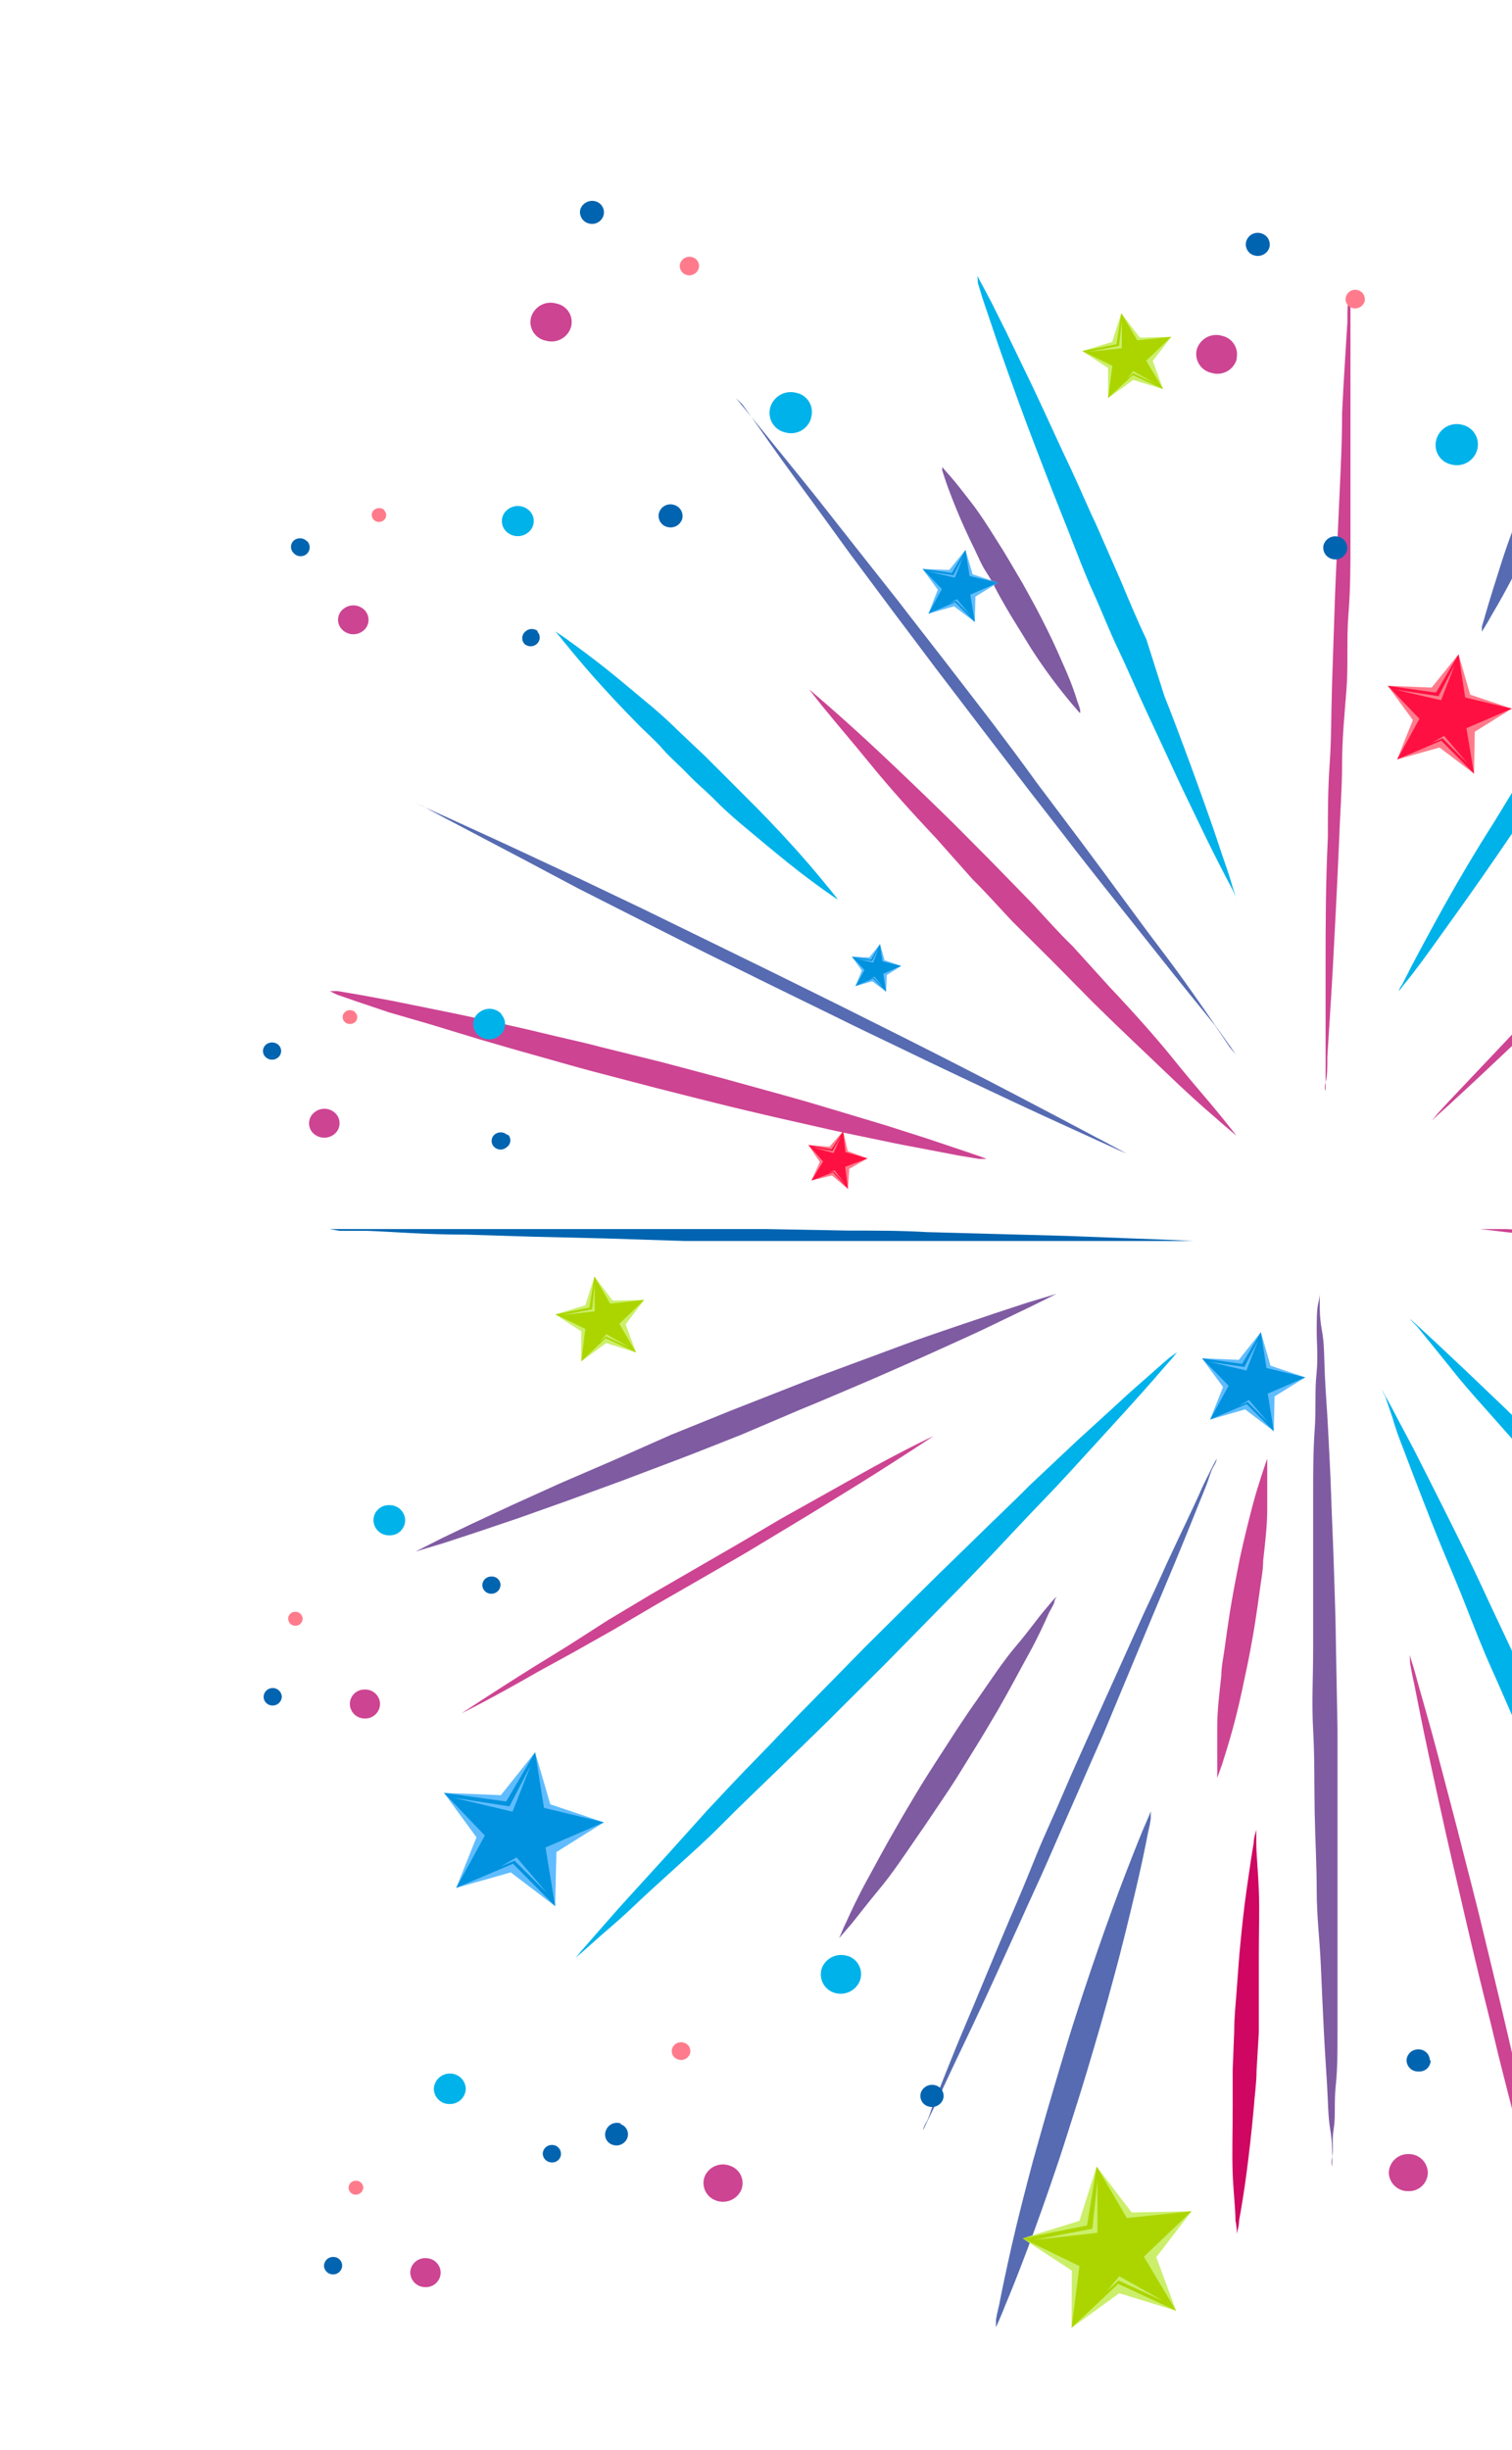 <svg width="184" height="298" viewBox="0 0 184 298" fill="none" xmlns="http://www.w3.org/2000/svg">
<mask id="mask0_398_1109" style="mask-type:luminance" maskUnits="userSpaceOnUse" x="0" y="0" width="319" height="298">
<path d="M319 0H0V298H319V0Z" fill="white"/>
</mask>
<g mask="url(#mask0_398_1109)">
<path d="M118.945 33.555L119.378 34.389C119.656 34.914 120.088 35.687 120.613 36.706L122.435 40.351C123.114 41.742 123.917 43.441 124.72 45.078C125.523 46.715 126.45 48.693 127.376 50.701C128.303 52.709 129.26 54.809 130.248 56.879C131.236 58.949 132.225 61.359 133.336 63.676L136.425 70.719C137.413 73.098 138.401 75.446 139.513 77.794L141.705 84.683C142.601 86.907 143.404 89.07 144.176 91.14C144.948 93.21 145.658 95.156 146.307 96.978C146.955 98.801 147.542 100.439 148.036 101.921C148.53 103.404 148.963 104.702 149.333 105.752C149.704 106.803 149.92 107.668 150.105 108.224L150.383 109.12L150.044 108.316L148.808 105.968C148.314 104.98 147.666 103.744 146.986 102.354C146.307 100.964 145.504 99.265 144.701 97.627C143.898 95.99 142.972 93.982 142.045 91.974C141.119 89.966 140.13 87.865 139.173 85.795C138.216 83.725 137.197 81.316 136.085 78.999C134.973 76.682 134.078 74.334 132.997 71.955C131.916 69.576 131.051 67.228 130.125 64.881C129.198 62.533 128.272 60.247 127.407 57.991C126.542 55.736 125.708 53.605 124.936 51.535C124.164 49.465 123.454 47.519 122.806 45.696C122.157 43.873 121.57 42.236 121.076 40.753C120.582 39.27 120.15 38.004 119.779 36.922C119.409 35.841 119.192 35.007 119.007 34.451L118.945 33.555Z" fill="#00B2EA"/>
<path d="M164.341 34.976C164.341 34.976 164.341 35.347 164.341 36.057V39.147C164.341 41.803 164.341 45.634 164.341 50.237C164.341 52.523 164.341 54.995 164.341 57.621C164.341 60.247 164.341 63.027 164.341 65.9C164.341 68.773 164.341 71.708 164.094 74.736C163.847 77.763 164.094 80.914 163.847 84.004C163.6 87.093 163.322 89.997 163.322 92.993C163.322 95.99 163.075 98.956 162.982 101.829C162.735 107.544 162.457 112.889 162.21 117.461C161.963 122.033 161.685 125.864 161.531 128.551C161.531 129.88 161.531 130.93 161.315 131.641C161.099 132.351 161.315 132.722 161.315 132.722V131.641C161.315 130.93 161.315 129.88 161.315 128.551C161.315 125.895 161.315 122.064 161.315 117.461C161.315 112.858 161.315 107.544 161.593 101.798C161.593 98.956 161.593 95.99 161.809 92.963C162.025 89.935 161.994 86.784 162.087 83.695C162.18 80.605 162.303 77.516 162.396 74.427C162.488 71.337 162.643 68.464 162.766 65.591C162.89 62.718 163.013 59.969 163.137 57.343C163.26 54.717 163.322 52.523 163.322 50.237C163.538 45.665 163.816 41.834 163.971 39.147C163.971 37.818 163.971 36.799 164.187 36.057C164.403 35.316 164.341 34.976 164.341 34.976Z" fill="#CD4492"/>
<path d="M202.17 25.214C202.17 25.214 202.17 25.43 202.17 25.832C202.17 26.233 201.892 26.82 201.675 27.531C201.243 29.014 200.595 31.114 199.761 33.709C198.927 36.304 197.877 39.085 196.673 42.143C196.086 43.657 195.468 45.233 194.82 46.839C194.171 48.446 193.492 49.928 192.812 51.658C192.133 53.388 191.423 54.748 190.712 56.447C190.002 58.146 189.323 59.536 188.612 61.05C187.223 64.139 185.864 66.765 184.659 69.113C183.455 71.461 182.374 73.407 181.571 74.736C181.201 75.415 180.892 75.94 180.676 76.28L180.336 76.836C180.336 76.836 180.336 76.62 180.336 76.218L180.83 74.519C181.262 73.036 181.911 70.936 182.745 68.341C183.579 65.746 184.629 62.965 185.833 59.907C186.42 58.393 187.037 56.818 187.686 55.211C188.334 53.605 189.014 52.122 189.693 50.392C190.373 48.662 191.083 47.303 191.793 45.603C192.503 43.904 193.183 42.514 193.893 41C195.283 37.911 196.642 35.285 197.877 32.937C199.112 30.589 200.131 28.674 200.965 27.315C201.336 26.635 201.675 26.11 201.861 25.77L202.17 25.214Z" fill="#566BB1"/>
<path d="M210.57 57.312L210.2 58.084L209.119 60.185C208.162 62.008 206.772 64.572 205.073 67.661C203.375 70.75 201.275 74.272 198.897 78.01C197.785 79.895 196.581 81.841 195.376 83.787C194.172 85.734 192.906 87.742 191.64 89.719C190.373 91.696 189.138 93.673 187.841 95.588C186.544 97.504 185.34 99.419 184.104 101.242C181.634 104.887 179.287 108.255 177.218 111.128C175.149 114.001 173.512 116.349 172.246 117.986C171.628 118.82 171.103 119.438 170.763 119.87L170.238 120.55C170.238 120.55 170.238 120.272 170.609 119.809L171.69 117.677C172.647 115.854 174.037 113.259 175.735 110.201C177.434 107.142 179.534 103.59 181.912 99.852L185.432 94.075C186.637 92.097 187.903 90.12 189.169 88.143C190.435 86.166 191.701 84.189 192.968 82.273C194.234 80.358 195.5 78.443 196.735 76.62C199.206 72.975 201.553 69.607 203.591 66.734C205.629 63.861 207.451 61.513 208.687 59.876C209.304 59.042 209.829 58.424 210.169 57.991L210.57 57.312Z" fill="#00B2EA"/>
<path d="M235.431 75.601L234.752 76.311L232.899 78.319C231.293 80.018 229.008 82.49 226.198 85.394L221.658 90.059L216.593 95.341C214.802 97.102 212.98 98.987 211.096 100.871L205.414 106.463L199.67 112.116C197.817 113.97 195.933 115.793 194.111 117.553C190.498 121.075 187.07 124.319 184.136 127.099C181.202 129.88 178.763 132.166 177.002 133.772C176.138 134.606 175.427 135.193 174.964 135.626L174.254 136.306L174.902 135.502C175.335 135.039 175.952 134.328 176.755 133.494L183.457 126.42C186.267 123.33 189.633 120.241 193.092 116.534L198.558 111.004L204.24 105.32L209.985 99.697C211.868 97.813 213.752 96.021 215.543 94.26L220.793 89.163L225.549 84.652C228.452 81.872 230.953 79.586 232.683 77.979L234.69 76.126L235.431 75.601Z" fill="#CD4492"/>
<path d="M179.039 149.497H180.182H183.27L194.758 150.115L202.386 150.578L210.94 151.134L220.205 151.783L229.47 152.493L238.734 153.266C241.822 153.482 244.911 153.76 247.999 154.007L264.15 155.521L275.546 156.695L278.634 157.066H279.746H278.603H275.515L264.027 156.448L247.844 155.428L238.58 154.78L229.315 154.069L219.896 153.297L210.786 152.524L202.262 151.752L194.635 151.041L183.239 149.868L180.151 149.497H179.039Z" fill="#CD4492"/>
<path d="M171.566 160.402L172.431 161.174L174.84 163.399L178.515 166.859L183.24 171.369C184.938 173.037 186.822 174.86 188.768 176.806C190.713 178.753 192.752 180.761 194.944 182.985C197.137 185.209 199.237 187.31 201.399 189.596L207.976 196.424L214.493 203.344C216.654 205.63 218.723 207.947 220.669 210.14C222.615 212.333 224.591 214.465 226.413 216.504C228.235 218.543 229.964 220.489 231.539 222.281L235.801 227.193C237.067 228.645 238.148 229.973 239.044 231.024L241.113 233.526L241.823 234.391L240.989 233.65L238.581 231.425C237.561 230.468 236.295 229.325 234.906 227.965C233.516 226.606 231.817 225.123 230.181 223.455C228.544 221.787 226.598 219.964 224.653 218.018C222.707 216.072 220.638 214.063 218.476 211.839C216.315 209.615 214.184 207.514 212.022 205.259L205.413 198.401C203.251 196.053 201.059 193.736 198.897 191.45C196.735 189.164 194.697 186.878 192.721 184.684C190.744 182.491 188.768 180.359 186.946 178.32L181.85 172.574C180.244 170.782 178.762 169.114 177.558 167.662L174.469 163.831L172.431 161.329C171.813 160.742 171.566 160.402 171.566 160.402Z" fill="#00B2EA"/>
<path d="M168.109 168.929L168.603 169.825C168.912 170.412 169.406 171.246 169.962 172.358L172.062 176.312L174.687 181.502C175.645 183.387 176.664 185.457 177.775 187.681C178.887 189.905 179.968 192.191 181.08 194.601C182.192 197.011 183.396 199.451 184.539 202.015C185.681 204.579 186.824 207.113 187.997 209.677L191.394 217.431C192.506 219.964 193.525 222.497 194.483 224.938C195.44 227.379 196.49 229.757 197.386 232.012C198.281 234.268 199.146 236.368 199.918 238.191C200.69 240.014 201.369 241.991 201.987 243.597C202.605 245.204 203.099 246.687 203.531 247.799C203.964 248.911 204.241 249.869 204.489 250.487C204.736 251.104 204.797 251.444 204.797 251.444C204.797 251.444 204.643 251.135 204.303 250.579L202.914 248.015L200.844 244.061C200.041 242.516 199.146 240.786 198.219 238.871C197.293 236.955 196.243 234.916 195.131 232.692C194.019 230.468 192.939 228.213 191.827 225.803C190.715 223.393 189.511 220.922 188.368 218.389C187.225 215.855 186.052 213.26 184.909 210.696C183.767 208.132 182.655 205.506 181.512 202.973C180.37 200.44 179.381 197.876 178.424 195.435C177.467 192.994 176.448 190.616 175.521 188.391C174.595 186.167 173.761 184.005 172.989 182.027C172.217 180.05 171.537 178.228 170.92 176.621C170.302 175.015 169.808 173.748 169.499 172.574L168.573 169.856C168.402 169.555 168.248 169.245 168.109 168.929Z" fill="#00B2EA"/>
<path d="M171.566 201.305L171.813 202.17C171.999 202.726 172.246 203.56 172.524 204.641C173.111 206.742 174.006 209.769 174.963 213.415C175.458 215.237 175.952 217.215 176.508 219.284C177.063 221.354 177.619 223.579 178.206 225.865C178.793 228.151 179.41 230.53 179.997 232.908L181.758 240.199C182.344 242.64 182.931 245.08 183.487 247.49C184.043 249.9 184.599 252.278 185.124 254.564C186.174 259.168 187.131 263.431 187.903 267.138C188.675 270.845 189.293 273.904 189.756 276.035C189.972 277.116 190.127 277.981 190.25 278.538C190.374 279.094 190.25 279.433 190.25 279.433L190.003 278.568C190.003 277.981 189.571 277.178 189.293 276.097C188.706 273.996 187.841 270.969 186.853 267.323C185.865 263.678 184.753 259.446 183.61 254.966C183.024 252.68 182.406 250.301 181.85 247.922C181.294 245.544 180.646 243.072 180.059 240.632C179.472 238.191 178.885 235.751 178.33 233.341C177.774 230.931 177.218 228.552 176.693 226.266C176.168 223.98 175.674 221.756 175.21 219.655L173.913 213.693C173.111 210.017 172.524 206.927 172.091 204.796C171.844 203.714 171.69 202.849 171.597 202.293L171.566 201.305Z" fill="#CD4492"/>
<path d="M160.604 157.375C160.604 157.375 160.604 157.776 160.604 158.549C160.604 159.321 160.604 160.464 160.882 161.916C161.16 163.368 161.129 165.005 161.222 167.168C161.314 169.33 161.5 171.462 161.623 173.933C161.747 176.405 161.901 179.124 161.994 181.966C162.086 184.808 162.241 187.835 162.333 190.925C162.426 194.014 162.55 197.103 162.58 200.532L162.766 210.418C162.766 213.755 162.766 217.06 162.766 220.335C162.766 223.61 162.766 226.792 162.766 229.912C162.766 233.032 162.766 236.09 162.766 238.871C162.766 241.651 162.766 244.432 162.766 246.934C162.766 249.436 162.766 251.691 162.55 253.7C162.333 255.708 162.55 257.499 162.303 258.951C162.055 260.403 162.303 261.546 162.117 262.319C161.932 263.091 162.117 263.524 162.117 263.524C162.117 263.524 162.117 263.091 162.117 262.319C162.117 261.546 162.117 260.403 161.87 258.951C161.623 257.499 161.623 255.862 161.5 253.73C161.376 251.599 161.222 249.436 161.098 246.934C160.975 244.432 160.851 241.775 160.728 238.902C160.604 236.029 160.233 233.063 160.233 229.943C160.233 226.823 160.048 223.764 159.986 220.366C159.925 216.968 159.986 213.786 159.801 210.449C159.616 207.113 159.801 203.838 159.801 200.563C159.801 197.289 159.801 194.076 159.801 190.986C159.801 187.897 159.801 184.808 159.801 181.997C159.801 179.185 159.801 176.467 159.986 173.964C160.172 171.462 159.986 169.207 160.203 167.168C160.419 165.129 160.233 163.306 160.233 161.947C160.233 160.588 160.233 159.352 160.419 158.549C160.604 157.745 160.604 157.375 160.604 157.375Z" fill="#7F5BA2"/>
<path d="M154.213 177.424V177.888C154.213 178.166 154.213 178.598 154.213 179.154C154.213 180.236 154.213 181.78 154.213 183.634C154.213 185.487 153.966 187.65 153.719 189.812C153.719 190.986 153.472 192.16 153.317 193.365C153.163 194.57 152.977 195.775 152.792 197.011C152.607 198.246 152.391 199.451 152.174 200.625C151.958 201.799 151.711 203.004 151.464 204.116C151.001 206.402 150.507 208.503 150.013 210.295C149.519 212.086 149.055 213.569 148.716 214.62L148.283 215.824L148.129 216.257C148.129 216.257 148.129 216.103 148.129 215.794C148.129 215.485 148.129 215.083 148.129 214.527C148.129 213.446 148.129 211.901 148.129 210.017C148.129 208.132 148.376 206.031 148.623 203.838C148.623 202.695 148.901 201.521 149.055 200.316C149.21 199.111 149.395 197.906 149.58 196.671C149.766 195.435 149.982 194.23 150.198 193.056C150.414 191.882 150.661 190.677 150.877 189.565C151.372 187.279 151.897 185.178 152.36 183.387C152.823 181.595 153.317 180.112 153.657 179.062L154.058 177.857L154.213 177.424Z" fill="#CD4492"/>
<path d="M152.882 222.559C152.882 222.93 152.882 223.486 152.882 224.166C152.882 225.556 153.098 227.533 153.191 229.881C153.283 232.229 153.191 235.009 153.191 237.975C153.191 239.458 153.191 240.972 153.191 242.516C153.191 244.061 153.191 245.606 153.191 247.212L152.913 251.877C152.913 253.421 152.666 254.966 152.573 256.418C152.295 259.507 151.986 262.102 151.678 264.45C151.369 266.798 151.029 268.775 150.782 270.135C150.782 270.814 150.566 271.34 150.504 271.71V272.266C150.504 272.266 150.504 272.081 150.504 271.71C150.504 271.34 150.504 270.783 150.35 270.104C150.35 268.714 150.103 266.736 150.01 264.389C149.917 262.041 150.01 259.26 150.01 256.295C150.01 254.843 150.01 253.205 150.01 251.753L150.195 247.058C150.195 245.482 150.35 243.968 150.473 242.393C150.597 240.817 150.689 239.303 150.813 237.851C151.091 234.762 151.369 232.167 151.708 229.819C152.048 227.471 152.326 225.494 152.573 224.135C152.573 223.455 152.82 222.93 152.882 222.559Z" fill="#CF0662"/>
<path d="M148.067 177.424C148.067 177.424 148.067 177.764 147.696 178.351C147.325 178.938 147.14 179.865 146.677 180.977C145.75 183.232 144.484 186.476 142.909 190.245L140.315 196.424L137.381 203.467L134.293 210.882C133.181 213.384 132.07 215.948 130.958 218.481C129.846 221.015 128.703 223.579 127.623 226.081C126.542 228.583 125.368 231.024 124.318 233.403C122.156 238.16 120.118 242.671 118.358 246.378C116.598 250.085 115.054 253.298 114.004 255.646L112.768 258.21L112.336 259.106C112.336 259.106 112.336 258.766 112.707 258.179C113.077 257.592 113.262 256.665 113.726 255.553C114.652 253.298 115.887 250.054 117.493 246.285C119.099 242.516 120.952 237.944 122.99 233.156C124.04 230.746 125.059 228.274 126.078 225.741C127.098 223.208 128.302 220.706 129.383 218.141C130.464 215.577 131.637 213.044 132.749 210.542L136.053 203.22L139.142 196.362C140.161 194.199 141.118 192.129 141.983 190.183C143.743 186.383 145.287 183.263 146.306 180.915C146.831 179.803 147.294 178.938 147.572 178.351L148.067 177.424Z" fill="#566BB1"/>
<path d="M140.037 220.335C140.037 220.335 140.037 220.613 140.037 221.076C140.037 221.54 139.852 222.25 139.667 223.115C139.327 224.876 138.802 227.409 138.092 230.375C137.381 233.341 136.548 236.863 135.529 240.57C135.034 242.424 134.509 244.339 133.954 246.254C133.398 248.17 132.811 250.178 132.224 252.124C131.637 254.07 131.02 256.047 130.402 257.963C129.784 259.878 129.198 261.794 128.58 263.585C127.345 267.231 126.14 270.629 125.059 273.502C123.979 276.375 123.021 278.785 122.311 280.453C122.002 281.287 121.693 281.936 121.508 282.399L121.199 283.079V282.337C121.199 281.874 121.415 281.164 121.601 280.299C121.94 278.538 122.465 276.035 123.145 273.039C123.824 270.042 124.72 266.551 125.708 262.844C126.233 260.99 126.758 259.075 127.314 257.16C127.87 255.244 128.457 253.267 129.043 251.29C129.63 249.313 130.217 247.366 130.834 245.451C131.452 243.536 132.07 241.651 132.687 239.829C133.923 236.183 135.127 232.785 136.208 229.912C137.289 227.039 138.246 224.629 138.926 222.961C139.265 222.127 139.574 221.478 139.759 221.015L140.037 220.335Z" fill="#566BB1"/>
<path d="M143.249 164.48L142.508 165.376C141.983 165.932 141.273 166.797 140.346 167.848C139.42 168.898 138.277 170.195 136.949 171.647C135.621 173.099 134.139 174.737 132.471 176.559C130.804 178.382 129.074 180.298 127.129 182.306C125.183 184.314 123.176 186.476 121.107 188.67C119.038 190.863 116.845 193.118 114.621 195.373L107.827 202.293L100.972 209.121C98.686 211.376 96.432 213.539 94.239 215.67C92.047 217.802 89.916 219.81 87.909 221.849C85.901 223.888 83.956 225.587 82.164 227.224C80.373 228.862 78.737 230.314 77.254 231.735C75.772 233.156 74.506 234.237 73.425 235.164L70.954 237.357L70.059 238.129L70.8 237.234L72.962 234.762C73.919 233.681 75.031 232.383 76.359 230.931C77.686 229.479 79.169 227.842 80.837 226.019L86.117 220.15C88.001 218.142 90.008 215.979 92.139 213.817C94.27 211.654 96.401 209.337 98.655 207.082L105.419 200.193L112.305 193.365C114.56 191.11 116.845 188.948 119.007 186.816C121.168 184.684 123.33 182.676 125.338 180.637L131.082 175.231L135.992 170.752C137.443 169.392 138.771 168.249 139.821 167.322C140.871 166.396 141.736 165.623 142.323 165.129L143.249 164.48Z" fill="#00B2EA"/>
<path d="M128.579 157.375L127.714 157.807L125.336 158.981L121.599 160.773C120.148 161.484 118.511 162.256 116.72 163.059C114.929 163.862 113.014 164.758 110.945 165.654C108.876 166.55 106.714 167.539 104.429 168.496C102.143 169.454 99.827 170.473 97.449 171.431L90.192 174.52C87.752 175.478 85.313 176.467 82.873 177.393L75.77 180.081L69.1 182.522L63.108 184.653L57.982 186.383L54.029 187.681L51.466 188.453L50.57 188.731L51.404 188.299L53.782 187.094L57.519 185.302L62.367 183.047L68.173 180.421L74.689 177.61L81.669 174.52L88.926 171.586L96.245 168.713C98.623 167.755 101.032 166.89 103.348 166.025C105.664 165.16 107.888 164.357 110.018 163.553C112.149 162.75 114.157 162.101 116.01 161.453L121.136 159.723L125.089 158.425L127.652 157.653L128.579 157.375Z" fill="#7F5BA2"/>
<path d="M56.16 208.41C56.16 208.41 59.619 206.093 64.9 202.788L69.162 200.162L73.979 197.072L79.136 193.983L84.479 190.894L89.822 187.804L95.072 184.715L104.336 179.525C109.802 176.436 113.601 174.675 113.601 174.675C113.601 174.675 110.142 176.992 104.861 180.297C102.236 181.935 99.117 183.85 95.782 185.858L90.656 188.947L85.313 192.037L79.939 195.126L74.689 198.215L69.81 200.965L65.363 203.405C59.897 206.557 56.16 208.41 56.16 208.41Z" fill="#CD4492"/>
<path d="M40.133 149.497H41.337H44.703C47.606 149.497 51.775 149.497 56.747 149.497H73.763H83.368H93.281L103.194 149.682C106.468 149.682 109.679 149.682 112.798 149.868L129.814 150.331L141.858 150.794L145.256 150.949H141.889H129.845C124.842 150.949 119.037 150.949 112.798 150.949C109.71 150.949 106.468 150.949 103.194 150.949H93.281H83.368L73.763 150.64L64.777 150.424L56.747 150.176C51.775 150.176 47.483 149.806 44.703 149.713H41.337L40.133 149.497Z" fill="#0064B0"/>
<path d="M40.133 120.55H41.059L43.653 120.983L47.668 121.724L52.856 122.774C54.74 123.145 56.809 123.578 59.033 124.072C61.256 124.566 63.48 125.03 65.858 125.617C68.236 126.203 70.644 126.698 73.084 127.347L80.558 129.2L88 131.177L95.165 133.154C97.512 133.803 99.735 134.452 101.866 135.101L107.826 136.892L112.86 138.499L116.72 139.796L119.191 140.631L120.087 140.97H119.16L116.566 140.538L112.551 139.766C111.007 139.488 109.247 139.148 107.363 138.746C105.479 138.344 103.41 137.943 101.187 137.449L94.362 135.904C92.015 135.348 89.575 134.792 87.135 134.174C84.696 133.556 82.163 132.938 79.662 132.289L72.219 130.343C69.749 129.694 67.371 128.984 65.024 128.335C62.677 127.686 60.484 127.038 58.353 126.42L52.362 124.597L47.359 123.145L43.499 121.848L40.998 120.983L40.133 120.55Z" fill="#CD4492"/>
<path d="M50.57 97.689L51.528 98.122L54.338 99.388C56.747 100.5 60.206 102.045 64.282 103.961L70.891 107.05L78.272 110.572L86.116 114.402L94.207 118.357L102.267 122.342L110.049 126.234C115.083 128.768 119.777 131.177 123.792 133.278C127.806 135.379 131.142 137.14 133.458 138.375C134.631 138.962 135.527 139.488 136.145 139.797L137.102 140.322L136.114 139.889L133.334 138.623C130.926 137.51 127.467 135.966 123.39 134.05C119.314 132.135 114.496 129.88 109.401 127.408C106.838 126.173 104.213 124.937 101.557 123.609L93.466 119.654L85.405 115.669L77.623 111.746L70.366 108.069L63.85 104.609L54.214 99.543L51.497 98.091L50.57 97.689Z" fill="#566BB1"/>
<path d="M67.586 76.805L68.049 77.114C68.327 77.3 68.76 77.578 69.284 77.979C70.365 78.752 71.879 79.864 73.639 81.254C75.399 82.644 77.376 84.343 79.506 86.104C80.556 87 81.606 87.958 82.595 88.946L85.868 92.036L88.956 95.125L92.045 98.214C93.99 100.192 95.75 102.076 97.233 103.744C98.715 105.412 99.889 106.834 100.692 107.822C101.124 108.316 101.402 108.718 101.649 108.996L101.958 109.429L101.494 109.12L100.259 108.255C99.178 107.482 97.665 106.37 95.936 104.98C94.206 103.59 92.168 101.891 90.068 100.13C89.018 99.234 87.937 98.276 86.98 97.288C86.023 96.299 84.787 95.31 83.737 94.198C82.687 93.086 81.576 92.19 80.649 91.109C79.723 90.028 78.58 89.07 77.561 88.02C75.615 86.043 73.855 84.158 72.373 82.49C70.89 80.822 69.717 79.4 68.914 78.412C68.481 77.918 68.204 77.516 67.957 77.238L67.586 76.805Z" fill="#00B2EA"/>
<path d="M98.469 83.849L99.117 84.405L100.939 85.981C102.483 87.34 104.707 89.317 107.301 91.758C109.895 94.198 112.86 97.04 116.01 100.13L120.797 104.949L125.707 109.985C127.313 111.715 128.795 113.414 130.524 115.082L135.033 120.056C138.121 123.33 140.715 126.234 143.001 129.077C145.286 131.919 147.17 134.019 148.467 135.626L149.949 137.479L150.474 138.159L149.826 137.603C149.393 137.232 148.776 136.738 148.004 136.028C146.429 134.699 144.236 132.722 141.704 130.281C139.171 127.841 136.145 125.03 132.995 121.909L128.116 116.966L123.174 112.054C121.569 110.355 120.086 108.656 118.357 106.957L113.91 101.952C110.822 98.678 108.227 95.774 105.911 92.932C103.595 90.089 101.773 87.989 100.476 86.382C99.828 85.61 99.333 84.961 98.994 84.529L98.469 83.849Z" fill="#CD4492"/>
<path d="M89.543 48.415L90.284 49.31L92.291 51.751C94.021 53.913 96.522 56.941 99.456 60.617L104.15 66.58L109.4 73.222C111.191 75.57 113.075 77.948 114.959 80.389L120.672 87.803C122.556 90.306 124.44 92.808 126.262 95.341L131.697 102.57C135.218 107.266 138.491 111.838 141.271 115.484C144.05 119.129 146.304 122.434 147.91 124.751L149.763 127.347L150.412 128.273L149.67 127.408L147.879 124.751C146.15 122.62 143.648 119.561 140.746 115.885C137.843 112.209 134.384 107.915 130.771 103.281C128.979 100.933 127.096 98.554 125.212 96.114L119.529 88.699L113.847 81.254L108.412 74.025L103.347 67.228L98.869 61.05C96.09 57.281 93.805 54.099 92.199 51.782L90.346 49.187L89.543 48.415Z" fill="#566BB1"/>
<path d="M114.683 56.818L114.93 57.126L115.671 57.961C116.32 58.702 117.154 59.783 118.142 61.05C119.13 62.316 120.18 63.923 121.23 65.622C121.786 66.487 122.342 67.383 122.867 68.279L124.504 71.059L126.048 73.871C126.542 74.797 127.005 75.724 127.468 76.651C128.364 78.443 129.105 80.173 129.754 81.656C130.402 83.138 130.835 84.405 131.113 85.332C131.255 85.672 131.369 86.023 131.452 86.382C131.458 86.506 131.458 86.629 131.452 86.753L131.174 86.475C131.02 86.259 130.742 85.981 130.433 85.61C130.124 85.239 128.951 83.818 127.993 82.521C127.036 81.223 125.924 79.647 124.905 77.948L123.268 75.292C122.713 74.396 122.188 73.469 121.663 72.542C121.138 71.615 120.705 70.627 120.088 69.7C119.47 68.773 119.099 67.846 118.667 66.951C117.771 65.128 116.999 63.429 116.382 61.915C115.764 60.401 115.301 59.165 114.992 58.239C114.838 57.806 114.745 57.435 114.652 57.188L114.683 56.818Z" fill="#7F5BA2"/>
<path d="M128.579 194.199C128.489 194.36 128.406 194.525 128.332 194.694C128.332 195.033 127.992 195.528 127.684 196.115C127.128 197.35 126.294 199.204 125.213 201.15C124.132 203.096 122.866 205.537 121.415 208.039C120.673 209.275 119.932 210.573 119.129 211.87C118.326 213.168 117.523 214.465 116.721 215.763C115.918 217.06 115.053 218.358 114.188 219.624C113.323 220.891 112.521 222.127 111.687 223.301C110.05 225.679 108.599 227.873 107.054 229.726C105.51 231.58 104.399 233.063 103.534 234.113L102.484 235.318L102.113 235.75L102.329 235.256C102.484 234.916 102.669 234.422 102.978 233.804C103.534 232.568 104.399 230.715 105.449 228.8C106.499 226.884 107.826 224.382 109.278 221.91C109.988 220.644 110.76 219.377 111.532 218.08C112.304 216.782 113.138 215.485 113.972 214.187L116.473 210.325C117.307 209.059 118.141 207.823 118.975 206.649C120.643 204.27 122.063 202.077 123.638 200.223C125.213 198.37 126.263 196.856 127.159 195.806L128.178 194.601L128.579 194.199Z" fill="#7F5BA2"/>
<path d="M72.342 155.274L74.565 158.209L78.395 158.116L76.14 161.082L77.406 164.511L73.762 163.368L70.736 165.592V161.947L67.586 159.877L71.23 158.765L72.342 155.274Z" fill="#CBEF6B"/>
<path d="M72.342 155.274L74.257 158.579L78.395 158.116L75.368 161.02L77.406 164.511L73.701 162.781L70.736 165.592L71.23 161.638L67.586 159.877L71.724 159.043L72.342 155.274Z" fill="#ACD500"/>
<path d="M72.374 156.17L72.065 159.259L68.328 159.97L72.374 159.506V156.17Z" fill="#CBEF6B"/>
<path d="M72.992 163.244L73.733 162.565L76.575 163.862L73.795 162.287L72.992 163.244Z" fill="#CBEF6B"/>
<path d="M133.459 263.523L137.721 269.115L145.009 268.961L140.716 274.552L143.125 281.071L136.207 278.939L130.402 283.141L130.433 276.19L124.441 272.266L131.359 270.135L133.459 263.523Z" fill="#CBEF6B"/>
<path d="M133.459 263.523L137.134 269.795L145.009 268.961L139.203 274.491L143.125 281.071L136.084 277.796L130.402 283.141L131.359 275.634L124.441 272.266L132.285 270.691L133.459 263.523Z" fill="#ACD500"/>
<path d="M133.553 265.253L132.935 271.092L125.832 272.452L133.553 271.587V265.253Z" fill="#CBEF6B"/>
<path d="M134.727 278.661L136.116 277.395L141.521 279.866L136.209 276.869L134.727 278.661Z" fill="#CBEF6B"/>
<path d="M136.455 38.096L138.709 41.062L142.539 40.969L140.284 43.904L141.551 47.333L137.907 46.221L134.849 48.414V44.769L131.699 42.699L135.343 41.587L136.455 38.096Z" fill="#CBEF6B"/>
<path d="M136.455 38.096L138.401 41.402L142.539 40.969L139.482 43.873L141.551 47.333L137.845 45.634L134.849 48.414L135.374 44.491L131.699 42.699L135.868 41.865L136.455 38.096Z" fill="#ACD500"/>
<path d="M136.518 39.023L136.178 42.081L132.441 42.792L136.518 42.359V39.023Z" fill="#CBEF6B"/>
<path d="M137.133 46.067L137.874 45.387L140.684 46.715L137.905 45.14L137.133 46.067Z" fill="#CBEF6B"/>
<path d="M65.118 213.137L66.971 219.47L73.487 221.663L67.712 225.278L67.558 231.858L62.153 227.749L55.514 229.634L57.984 223.486L54.031 218.08L60.949 218.358L65.118 213.137Z" fill="#60BCFF"/>
<path d="M65.118 213.137L66.199 219.902L73.487 221.663L66.384 224.722L67.558 231.858L62.431 226.699L55.514 229.634L59.003 223.27L54.031 218.08L61.597 219.13L65.118 213.137Z" fill="#0092DE"/>
<path d="M64.591 214.712L61.997 219.717L55.203 218.667L62.368 220.366L64.591 214.712Z" fill="#60BCFF"/>
<path d="M60.918 227.039L62.617 226.328L66.569 230.252L62.864 225.927L60.918 227.039Z" fill="#60BCFF"/>
<path d="M177.495 79.586L178.916 84.498L183.98 86.197L179.471 89.008L179.379 94.106L175.179 90.924L170.022 92.375L171.936 87.587L168.879 83.416L174.222 83.633L177.495 79.586Z" fill="#FF7B8C"/>
<path d="M177.495 79.586L178.298 84.838L183.98 86.197L178.452 88.576L179.379 94.106L175.395 90.089L170.022 92.375L172.739 87.433L168.879 83.416L174.747 84.251L177.495 79.586Z" fill="#FF1042"/>
<path d="M177.066 80.79L175.059 84.683L169.809 83.88L175.367 85.177L177.066 80.79Z" fill="#FF7B8C"/>
<path d="M174.223 90.367L175.551 89.811L178.608 92.87L175.736 89.502L174.223 90.367Z" fill="#FF7B8C"/>
<path d="M102.606 137.603L103.162 140.013L105.571 140.909L103.347 142.175L103.193 144.616L101.247 142.978L98.746 143.596L99.765 141.341L98.375 139.271L100.938 139.488L102.606 137.603Z" fill="#FF7B8C"/>
<path d="M102.606 137.603L102.884 140.136L105.571 140.909L102.853 141.928L103.193 144.616L101.371 142.608L98.746 143.596L100.166 141.279L98.375 139.271L101.185 139.796L102.606 137.603Z" fill="#FF1042"/>
<path d="M102.36 138.19L101.31 140.013L98.809 139.518L101.434 140.26L102.36 138.19Z" fill="#FF7B8C"/>
<path d="M100.785 142.701L101.434 142.484L102.823 143.998L101.557 142.33L100.785 142.701Z" fill="#FF7B8C"/>
<path d="M153.438 162.04L154.612 166.117L158.842 167.539L155.106 169.856L155.013 174.088L151.523 171.431L147.262 172.667L148.837 168.712L146.273 165.222L150.751 165.407L153.438 162.04Z" fill="#60BCFF"/>
<path d="M153.438 162.04L154.117 166.395L158.842 167.539L154.272 169.516L155.013 174.088L151.709 170.782L147.262 172.667L149.516 168.558L146.273 165.222L151.153 165.901L153.438 162.04Z" fill="#0092DE"/>
<path d="M153.1 163.059L151.432 166.272L147.047 165.623L151.679 166.704L153.1 163.059Z" fill="#60BCFF"/>
<path d="M150.754 170.999L151.835 170.535L154.367 173.068L151.989 170.288L150.754 170.999Z" fill="#60BCFF"/>
<path d="M107.085 114.866L107.64 116.812L109.648 117.492L107.887 118.604L107.826 120.612L106.158 119.345L104.12 119.932L104.892 118.048L103.688 116.379L105.787 116.472L107.085 114.866Z" fill="#60BCFF"/>
<path d="M107.085 114.866L107.393 116.936L109.648 117.492L107.486 118.449L107.826 120.612L106.251 119.036L104.12 119.932L105.201 117.986L103.688 116.379L106.004 116.719L107.085 114.866Z" fill="#0092DE"/>
<path d="M106.93 115.36L106.127 116.905L104.027 116.565L106.251 117.09L106.93 115.36Z" fill="#60BCFF"/>
<path d="M105.789 119.129L106.314 118.913L107.518 120.148L106.407 118.789L105.789 119.129Z" fill="#60BCFF"/>
<path d="M107.085 114.866L107.64 116.812L109.648 117.492L107.887 118.604L107.826 120.612L106.158 119.345L104.12 119.932L104.892 118.048L103.688 116.379L105.787 116.472L107.085 114.866Z" fill="#60BCFF"/>
<path d="M107.085 114.866L107.393 116.936L109.648 117.492L107.486 118.449L107.826 120.612L106.251 119.036L104.12 119.932L105.201 117.986L103.688 116.379L106.004 116.719L107.085 114.866Z" fill="#0092DE"/>
<path d="M106.93 115.36L106.127 116.905L104.027 116.565L106.251 117.09L106.93 115.36Z" fill="#60BCFF"/>
<path d="M105.789 119.129L106.314 118.913L107.518 120.148L106.407 118.789L105.789 119.129Z" fill="#60BCFF"/>
<path d="M117.493 66.889L118.357 69.854L121.445 70.874L118.697 72.573L118.635 75.662L116.103 73.747L112.984 74.643L114.126 71.739L112.273 69.206L115.516 69.329L117.493 66.889Z" fill="#60BCFF"/>
<path d="M117.493 66.889L117.987 70.071L121.445 70.874L118.079 72.326L118.635 75.662L116.226 73.253L112.984 74.643L114.62 71.646L112.273 69.206L115.825 69.7L117.493 66.889Z" fill="#0092DE"/>
<path d="M117.244 67.63L116.04 69.978L112.828 69.484L116.194 70.256L117.244 67.63Z" fill="#60BCFF"/>
<path d="M115.516 73.407L116.319 73.067L118.171 74.921L116.442 72.882L115.516 73.407Z" fill="#60BCFF"/>
<path d="M173.76 264.265C173.756 264.57 173.691 264.872 173.568 265.152C173.446 265.432 173.269 265.685 173.047 265.895C172.825 266.105 172.564 266.269 172.278 266.376C171.992 266.484 171.687 266.532 171.382 266.52C171.078 266.528 170.775 266.476 170.491 266.368C170.206 266.259 169.947 266.095 169.726 265.885C169.505 265.676 169.327 265.425 169.204 265.147C169.08 264.869 169.012 264.569 169.004 264.265C169.028 263.653 169.29 263.075 169.734 262.653C170.179 262.232 170.77 262.001 171.382 262.01C171.686 262.001 171.989 262.053 172.273 262.162C172.557 262.271 172.817 262.435 173.038 262.644C173.259 262.854 173.436 263.105 173.56 263.383C173.684 263.661 173.752 263.961 173.76 264.265Z" fill="#CD4492"/>
<path d="M174.098 250.61C174.098 250.794 174.061 250.976 173.989 251.145C173.917 251.314 173.811 251.467 173.678 251.594C173.546 251.721 173.388 251.82 173.216 251.884C173.044 251.949 172.861 251.978 172.677 251.969H172.585C172.402 251.973 172.221 251.942 172.05 251.875C171.88 251.809 171.725 251.71 171.593 251.584C171.461 251.458 171.355 251.307 171.282 251.14C171.208 250.973 171.168 250.793 171.164 250.61C171.18 250.247 171.338 249.904 171.603 249.656C171.869 249.408 172.221 249.273 172.585 249.282C172.766 249.273 172.946 249.301 173.116 249.364C173.287 249.427 173.442 249.523 173.575 249.647C173.707 249.77 173.813 249.919 173.887 250.085C173.961 250.25 174.001 250.429 174.005 250.61H174.098Z" fill="#0064B0"/>
<path d="M88.833 263.431C89.119 263.524 89.383 263.674 89.61 263.873C89.836 264.071 90.019 264.314 90.149 264.585C90.279 264.857 90.353 265.152 90.365 265.452C90.378 265.753 90.329 266.053 90.223 266.335C89.976 266.91 89.519 267.369 88.944 267.616C88.369 267.863 87.721 267.88 87.135 267.663C86.851 267.566 86.59 267.414 86.366 267.214C86.142 267.015 85.96 266.773 85.83 266.503C85.701 266.233 85.627 265.939 85.612 265.64C85.597 265.34 85.642 265.041 85.745 264.759C85.985 264.179 86.442 263.715 87.019 263.467C87.596 263.219 88.247 263.206 88.833 263.431Z" fill="#CD4492"/>
<path d="M75.492 258.364C75.665 258.416 75.826 258.503 75.964 258.62C76.102 258.737 76.213 258.882 76.292 259.045C76.37 259.208 76.414 259.385 76.42 259.566C76.426 259.747 76.394 259.927 76.326 260.094C76.182 260.435 75.912 260.706 75.572 260.85C75.231 260.994 74.849 261 74.504 260.867C74.331 260.807 74.173 260.71 74.04 260.585C73.906 260.459 73.801 260.306 73.731 260.137C73.661 259.968 73.628 259.786 73.633 259.603C73.639 259.42 73.683 259.24 73.763 259.075C73.906 258.734 74.177 258.463 74.517 258.319C74.858 258.175 75.24 258.169 75.585 258.303L75.492 258.364Z" fill="#0064B0"/>
<path d="M113.91 253.669C114.081 253.724 114.239 253.813 114.374 253.931C114.509 254.049 114.619 254.194 114.697 254.355C114.775 254.517 114.819 254.693 114.827 254.872C114.836 255.052 114.807 255.231 114.744 255.399C114.6 255.74 114.331 256.013 113.993 256.162C113.654 256.311 113.271 256.326 112.922 256.202C112.752 256.147 112.594 256.057 112.459 255.939C112.323 255.821 112.214 255.677 112.136 255.515C112.058 255.354 112.013 255.178 112.005 254.998C111.997 254.819 112.025 254.64 112.088 254.472C112.233 254.131 112.501 253.858 112.84 253.709C113.179 253.559 113.562 253.545 113.91 253.669Z" fill="#0064B0"/>
<path d="M103.165 237.913C103.471 238.009 103.754 238.167 103.996 238.378C104.238 238.589 104.433 238.848 104.569 239.139C104.706 239.429 104.78 239.745 104.789 240.066C104.797 240.386 104.738 240.705 104.616 241.002C104.364 241.575 103.909 242.033 103.339 242.29C102.769 242.547 102.124 242.583 101.528 242.393C101.222 242.296 100.939 242.138 100.696 241.927C100.454 241.717 100.257 241.459 100.118 241.169C99.979 240.88 99.901 240.565 99.888 240.244C99.876 239.923 99.93 239.603 100.046 239.303C100.298 238.731 100.753 238.273 101.324 238.016C101.894 237.759 102.539 237.723 103.134 237.913H103.165Z" fill="#00B2EA"/>
<path d="M83.273 248.479C83.409 248.52 83.535 248.589 83.643 248.681C83.752 248.773 83.84 248.886 83.904 249.013C83.967 249.14 84.004 249.279 84.013 249.42C84.021 249.562 84.001 249.704 83.953 249.838C83.898 249.978 83.816 250.106 83.712 250.214C83.608 250.323 83.484 250.41 83.346 250.47C83.208 250.53 83.06 250.563 82.91 250.566C82.76 250.568 82.61 250.542 82.47 250.487C82.334 250.442 82.208 250.37 82.1 250.274C81.992 250.179 81.905 250.063 81.845 249.932C81.784 249.802 81.75 249.661 81.746 249.517C81.743 249.373 81.768 249.23 81.822 249.096C81.938 248.827 82.154 248.612 82.424 248.497C82.694 248.382 82.998 248.375 83.273 248.479Z" fill="#FF7B8C"/>
<path d="M51.775 274.676C52.01 274.668 52.245 274.706 52.465 274.788C52.686 274.871 52.888 274.996 53.06 275.157C53.232 275.317 53.371 275.51 53.468 275.725C53.566 275.939 53.62 276.171 53.628 276.406C53.628 276.644 53.58 276.879 53.489 277.099C53.397 277.318 53.262 277.517 53.092 277.684C52.923 277.851 52.721 277.982 52.501 278.07C52.28 278.159 52.044 278.202 51.806 278.198C51.566 278.206 51.328 278.167 51.104 278.083C50.879 277.999 50.674 277.871 50.499 277.708C50.324 277.544 50.183 277.348 50.084 277.13C49.985 276.912 49.93 276.676 49.922 276.437C49.926 276.199 49.977 275.964 50.073 275.746C50.169 275.528 50.307 275.332 50.479 275.168C50.652 275.004 50.855 274.876 51.078 274.791C51.3 274.707 51.537 274.668 51.775 274.676Z" fill="#CD4492"/>
<path d="M40.534 274.521C40.676 274.517 40.817 274.541 40.95 274.592C41.082 274.642 41.204 274.719 41.307 274.816C41.41 274.914 41.493 275.031 41.551 275.16C41.609 275.29 41.641 275.43 41.645 275.572C41.638 275.856 41.521 276.127 41.32 276.328C41.119 276.529 40.849 276.645 40.565 276.653C40.275 276.662 39.993 276.557 39.78 276.36C39.566 276.164 39.438 275.892 39.422 275.603C39.43 275.313 39.551 275.038 39.758 274.836C39.966 274.634 40.244 274.521 40.534 274.521Z" fill="#0064B0"/>
<path d="M67.155 260.898C67.297 260.894 67.438 260.917 67.571 260.968C67.704 261.019 67.825 261.095 67.928 261.192C68.031 261.29 68.115 261.407 68.172 261.537C68.231 261.666 68.263 261.806 68.266 261.948C68.271 262.091 68.246 262.234 68.193 262.367C68.14 262.5 68.061 262.621 67.959 262.722C67.858 262.823 67.737 262.903 67.604 262.956C67.471 263.009 67.329 263.034 67.186 263.029C66.896 263.038 66.614 262.933 66.401 262.737C66.187 262.54 66.059 262.268 66.043 261.979C66.051 261.689 66.172 261.414 66.379 261.212C66.587 261.01 66.865 260.898 67.155 260.898Z" fill="#0064B0"/>
<path d="M54.708 252.217C54.959 252.208 55.21 252.25 55.445 252.338C55.681 252.427 55.896 252.561 56.08 252.734C56.264 252.906 56.411 253.112 56.515 253.342C56.619 253.571 56.676 253.819 56.684 254.07C56.668 254.573 56.455 255.049 56.091 255.396C55.727 255.742 55.241 255.932 54.739 255.924C54.491 255.932 54.245 255.891 54.013 255.804C53.781 255.717 53.569 255.585 53.388 255.416C53.207 255.247 53.062 255.043 52.96 254.818C52.858 254.592 52.801 254.349 52.793 254.101C52.809 253.601 53.017 253.126 53.373 252.775C53.73 252.424 54.208 252.224 54.708 252.217Z" fill="#00B2EA"/>
<path d="M43.314 265.254C43.427 265.249 43.54 265.268 43.647 265.307C43.753 265.347 43.851 265.407 43.934 265.485C44.017 265.562 44.084 265.655 44.132 265.759C44.179 265.862 44.205 265.974 44.209 266.088C44.194 266.317 44.094 266.533 43.928 266.693C43.763 266.853 43.544 266.945 43.314 266.953C43.2 266.957 43.087 266.938 42.98 266.899C42.874 266.859 42.776 266.799 42.693 266.721C42.61 266.644 42.543 266.551 42.495 266.447C42.448 266.344 42.422 266.232 42.418 266.119C42.418 266.002 42.441 265.887 42.487 265.78C42.532 265.673 42.599 265.576 42.682 265.496C42.766 265.415 42.865 265.352 42.973 265.31C43.082 265.269 43.197 265.249 43.314 265.254Z" fill="#FF7B8C"/>
<path d="M44.396 205.506C44.632 205.498 44.866 205.536 45.087 205.619C45.307 205.701 45.509 205.826 45.681 205.987C45.853 206.148 45.992 206.341 46.09 206.555C46.187 206.769 46.241 207.001 46.249 207.236C46.249 207.474 46.202 207.71 46.11 207.929C46.018 208.149 45.883 208.347 45.714 208.514C45.544 208.681 45.343 208.812 45.122 208.901C44.901 208.989 44.665 209.032 44.427 209.028C44.189 209.036 43.952 208.997 43.73 208.913C43.507 208.828 43.304 208.7 43.132 208.536C42.959 208.372 42.821 208.176 42.725 207.958C42.63 207.74 42.578 207.505 42.574 207.267C42.574 207.031 42.622 206.796 42.714 206.579C42.806 206.361 42.941 206.164 43.111 206C43.282 205.835 43.483 205.707 43.704 205.622C43.924 205.537 44.16 205.498 44.396 205.506Z" fill="#CD4492"/>
<path d="M33.155 205.321C33.445 205.312 33.727 205.417 33.94 205.614C34.153 205.81 34.282 206.082 34.298 206.371C34.29 206.661 34.169 206.936 33.961 207.138C33.754 207.34 33.476 207.453 33.186 207.452C33.044 207.457 32.903 207.433 32.77 207.382C32.637 207.331 32.516 207.255 32.413 207.158C32.309 207.06 32.226 206.943 32.168 206.814C32.11 206.684 32.078 206.544 32.074 206.402C32.082 206.118 32.198 205.847 32.399 205.646C32.6 205.445 32.871 205.329 33.155 205.321Z" fill="#0064B0"/>
<path d="M59.803 191.759C59.944 191.75 60.084 191.77 60.217 191.817C60.349 191.865 60.471 191.938 60.575 192.033C60.678 192.128 60.762 192.243 60.821 192.371C60.879 192.499 60.911 192.637 60.915 192.778C60.907 193.068 60.786 193.343 60.579 193.545C60.371 193.747 60.093 193.86 59.803 193.859C59.661 193.864 59.52 193.84 59.387 193.789C59.254 193.738 59.133 193.662 59.03 193.565C58.926 193.467 58.843 193.35 58.785 193.221C58.727 193.091 58.695 192.951 58.691 192.809C58.695 192.667 58.727 192.527 58.785 192.398C58.843 192.268 58.926 192.151 59.03 192.053C59.133 191.956 59.254 191.88 59.387 191.829C59.52 191.778 59.661 191.755 59.803 191.759Z" fill="#0064B0"/>
<path d="M47.36 183.078C47.607 183.069 47.854 183.11 48.086 183.197C48.318 183.284 48.53 183.416 48.71 183.586C48.891 183.755 49.037 183.958 49.139 184.184C49.241 184.409 49.298 184.653 49.306 184.9C49.306 185.149 49.256 185.395 49.159 185.624C49.062 185.853 48.92 186.06 48.741 186.233C48.563 186.406 48.351 186.542 48.119 186.631C47.887 186.72 47.639 186.762 47.391 186.754C47.144 186.762 46.897 186.722 46.665 186.634C46.433 186.547 46.221 186.415 46.041 186.246C45.86 186.077 45.714 185.874 45.612 185.648C45.51 185.422 45.453 185.179 45.445 184.931C45.445 184.683 45.495 184.436 45.592 184.207C45.689 183.978 45.831 183.771 46.01 183.598C46.188 183.425 46.4 183.29 46.632 183.201C46.864 183.111 47.111 183.069 47.36 183.078Z" fill="#00B2EA"/>
<path d="M35.932 196.053C36.045 196.049 36.158 196.067 36.265 196.107C36.371 196.146 36.469 196.207 36.552 196.284C36.636 196.362 36.703 196.455 36.75 196.558C36.797 196.662 36.823 196.773 36.827 196.887C36.827 197.116 36.736 197.336 36.574 197.499C36.412 197.661 36.192 197.752 35.963 197.752C35.849 197.756 35.736 197.738 35.629 197.698C35.523 197.658 35.425 197.598 35.342 197.521C35.259 197.443 35.192 197.35 35.145 197.247C35.097 197.143 35.071 197.031 35.067 196.918C35.063 196.803 35.082 196.689 35.124 196.582C35.166 196.475 35.229 196.378 35.311 196.297C35.392 196.215 35.489 196.152 35.596 196.11C35.703 196.068 35.817 196.049 35.932 196.053Z" fill="#FF7B8C"/>
<path d="M40.903 135.502C41.056 135.677 41.172 135.882 41.243 136.104C41.315 136.326 41.339 136.56 41.316 136.792C41.293 137.023 41.222 137.248 41.109 137.451C40.995 137.655 40.841 137.833 40.656 137.974C40.271 138.274 39.787 138.418 39.301 138.378C38.815 138.338 38.362 138.116 38.031 137.758C37.877 137.582 37.761 137.378 37.69 137.156C37.619 136.934 37.595 136.7 37.618 136.468C37.641 136.236 37.712 136.012 37.825 135.808C37.939 135.605 38.093 135.427 38.278 135.286C38.66 134.979 39.145 134.831 39.633 134.871C40.122 134.911 40.576 135.137 40.903 135.502Z" fill="#CD4492"/>
<path d="M33.895 127.099C33.996 127.195 34.076 127.31 34.131 127.437C34.186 127.565 34.214 127.702 34.214 127.841C34.214 127.98 34.186 128.117 34.131 128.245C34.076 128.372 33.996 128.487 33.895 128.582C33.682 128.784 33.4 128.897 33.107 128.897C32.814 128.897 32.532 128.784 32.32 128.582C32.219 128.487 32.138 128.372 32.083 128.245C32.028 128.117 32 127.98 32 127.841C32 127.702 32.028 127.565 32.083 127.437C32.138 127.31 32.219 127.195 32.32 127.099C32.535 126.904 32.816 126.796 33.107 126.796C33.398 126.796 33.679 126.904 33.895 127.099Z" fill="#0064B0"/>
<path d="M61.842 138.036C61.939 138.139 62.012 138.262 62.057 138.396C62.102 138.53 62.117 138.672 62.102 138.812C62.088 138.953 62.043 139.088 61.972 139.21C61.9 139.332 61.803 139.437 61.688 139.518C61.481 139.718 61.204 139.83 60.916 139.83C60.628 139.83 60.351 139.718 60.144 139.518C60.043 139.423 59.962 139.308 59.907 139.181C59.853 139.053 59.824 138.916 59.824 138.777C59.824 138.638 59.853 138.501 59.907 138.373C59.962 138.246 60.043 138.131 60.144 138.036C60.36 137.84 60.64 137.732 60.931 137.732C61.222 137.732 61.503 137.84 61.719 138.036H61.842Z" fill="#0064B0"/>
<path d="M61.01 123.392C61.175 123.574 61.3 123.788 61.378 124.021C61.456 124.254 61.483 124.5 61.46 124.745C61.437 124.989 61.363 125.226 61.243 125.44C61.123 125.654 60.959 125.84 60.763 125.987C60.366 126.3 59.865 126.452 59.362 126.412C58.858 126.371 58.388 126.143 58.045 125.771C57.876 125.587 57.749 125.369 57.67 125.132C57.592 124.895 57.566 124.644 57.592 124.395C57.618 124.147 57.697 123.907 57.823 123.692C57.949 123.476 58.12 123.29 58.323 123.145C58.717 122.825 59.219 122.669 59.725 122.71C60.231 122.75 60.702 122.983 61.041 123.361L61.01 123.392Z" fill="#00B2EA"/>
<path d="M43.222 123.145C43.303 123.22 43.367 123.311 43.411 123.412C43.455 123.513 43.477 123.622 43.477 123.732C43.477 123.842 43.455 123.951 43.411 124.052C43.367 124.153 43.303 124.244 43.222 124.319C43.048 124.473 42.822 124.558 42.589 124.558C42.356 124.558 42.131 124.473 41.956 124.319C41.875 124.241 41.81 124.148 41.766 124.044C41.722 123.941 41.699 123.829 41.699 123.717C41.699 123.604 41.722 123.493 41.766 123.389C41.81 123.286 41.875 123.192 41.956 123.114C42.128 122.953 42.354 122.864 42.589 122.864C42.825 122.864 43.051 122.953 43.222 123.114V123.145Z" fill="#FF7B8C"/>
<path d="M44.427 74.272C44.58 74.447 44.696 74.652 44.767 74.874C44.838 75.096 44.863 75.33 44.84 75.561C44.816 75.793 44.746 76.018 44.632 76.221C44.519 76.424 44.365 76.602 44.179 76.744C43.8 77.041 43.321 77.184 42.84 77.144C42.359 77.104 41.911 76.884 41.585 76.527C41.426 76.356 41.304 76.154 41.228 75.932C41.151 75.711 41.123 75.477 41.143 75.243C41.163 75.01 41.233 74.784 41.346 74.58C41.459 74.375 41.615 74.197 41.802 74.056C42.184 73.749 42.669 73.6 43.157 73.641C43.645 73.681 44.1 73.907 44.427 74.272Z" fill="#CD4492"/>
<path d="M37.446 65.9C37.625 66.122 37.709 66.405 37.68 66.689C37.651 66.972 37.511 67.233 37.291 67.414C37.06 67.596 36.766 67.682 36.473 67.653C36.179 67.625 35.908 67.484 35.716 67.259C35.52 67.062 35.41 66.796 35.41 66.518C35.41 66.24 35.52 65.973 35.716 65.776C35.932 65.581 36.213 65.473 36.504 65.473C36.795 65.473 37.076 65.581 37.291 65.776L37.446 65.9Z" fill="#0064B0"/>
<path d="M65.363 76.805C65.464 76.901 65.544 77.016 65.599 77.143C65.654 77.27 65.683 77.408 65.683 77.547C65.683 77.686 65.654 77.823 65.599 77.95C65.544 78.078 65.464 78.193 65.363 78.288C65.26 78.392 65.137 78.474 65.002 78.53C64.867 78.586 64.722 78.615 64.575 78.615C64.429 78.615 64.284 78.586 64.149 78.53C64.014 78.474 63.891 78.392 63.788 78.288C63.7 78.181 63.635 78.057 63.595 77.924C63.555 77.792 63.542 77.652 63.556 77.515C63.571 77.377 63.612 77.243 63.678 77.121C63.745 77 63.834 76.892 63.942 76.805C64.153 76.612 64.428 76.505 64.714 76.505C65 76.505 65.276 76.612 65.486 76.805H65.363Z" fill="#0064B0"/>
<path d="M64.497 62.193C64.662 62.374 64.788 62.589 64.865 62.821C64.943 63.054 64.971 63.301 64.948 63.545C64.925 63.789 64.85 64.026 64.73 64.24C64.61 64.454 64.447 64.641 64.25 64.788C63.853 65.101 63.353 65.252 62.849 65.212C62.345 65.172 61.875 64.943 61.533 64.572C61.367 64.39 61.242 64.176 61.164 63.943C61.087 63.71 61.059 63.464 61.082 63.219C61.105 62.975 61.179 62.738 61.3 62.524C61.42 62.31 61.583 62.124 61.78 61.977C62.177 61.664 62.677 61.512 63.181 61.553C63.685 61.593 64.155 61.821 64.497 62.193Z" fill="#00B2EA"/>
<path d="M46.742 62.069C46.822 62.144 46.886 62.235 46.93 62.336C46.974 62.437 46.996 62.546 46.996 62.656C46.996 62.766 46.974 62.875 46.93 62.976C46.886 63.077 46.822 63.168 46.742 63.243C46.575 63.402 46.354 63.49 46.124 63.49C45.894 63.49 45.673 63.402 45.506 63.243C45.421 63.168 45.352 63.075 45.306 62.971C45.259 62.867 45.234 62.755 45.234 62.641C45.234 62.527 45.259 62.414 45.306 62.31C45.352 62.206 45.421 62.114 45.506 62.038C45.681 61.884 45.906 61.799 46.139 61.799C46.372 61.799 46.597 61.884 46.772 62.038L46.742 62.069Z" fill="#FF7B8C"/>
<path d="M69.501 39.733C69.412 40.05 69.262 40.345 69.058 40.602C68.854 40.859 68.6 41.073 68.313 41.231C68.025 41.389 67.71 41.488 67.383 41.523C67.057 41.558 66.727 41.527 66.413 41.433C66.106 41.375 65.814 41.255 65.555 41.08C65.297 40.904 65.077 40.678 64.909 40.415C64.741 40.151 64.629 39.856 64.58 39.548C64.53 39.239 64.544 38.924 64.622 38.621C64.71 38.305 64.861 38.01 65.065 37.753C65.269 37.496 65.522 37.282 65.81 37.124C66.097 36.966 66.413 36.867 66.739 36.832C67.066 36.797 67.396 36.828 67.71 36.922C68.017 36.98 68.308 37.1 68.567 37.275C68.826 37.45 69.046 37.677 69.214 37.94C69.382 38.203 69.494 38.499 69.543 38.807C69.592 39.115 69.578 39.431 69.501 39.733Z" fill="#CD4492"/>
<path d="M73.454 26.172C73.352 26.538 73.111 26.851 72.782 27.041C72.453 27.232 72.062 27.286 71.694 27.191C71.511 27.151 71.338 27.075 71.184 26.968C71.031 26.86 70.901 26.724 70.8 26.566C70.7 26.408 70.632 26.232 70.599 26.048C70.567 25.863 70.572 25.674 70.613 25.492C70.727 25.127 70.976 24.819 71.308 24.63C71.64 24.441 72.032 24.384 72.404 24.472C72.586 24.512 72.758 24.588 72.91 24.696C73.062 24.804 73.191 24.941 73.289 25.099C73.387 25.258 73.452 25.434 73.48 25.619C73.508 25.803 73.499 25.991 73.454 26.172Z" fill="#0064B0"/>
<path d="M83.028 63.089C82.92 63.458 82.673 63.771 82.339 63.961C82.004 64.151 81.609 64.204 81.237 64.108C81.055 64.068 80.883 63.992 80.731 63.885C80.579 63.777 80.45 63.64 80.352 63.481C80.254 63.323 80.189 63.146 80.161 62.962C80.132 62.778 80.141 62.59 80.187 62.409C80.288 62.042 80.53 61.73 80.859 61.539C81.188 61.349 81.579 61.295 81.947 61.39C82.13 61.43 82.303 61.506 82.456 61.613C82.609 61.72 82.74 61.857 82.841 62.015C82.941 62.172 83.009 62.349 83.041 62.533C83.074 62.717 83.069 62.906 83.028 63.089Z" fill="#0064B0"/>
<path d="M98.717 50.824C98.543 51.47 98.12 52.021 97.542 52.357C96.963 52.693 96.275 52.786 95.628 52.616C95.294 52.552 94.976 52.419 94.696 52.225C94.415 52.031 94.179 51.78 94.001 51.489C93.824 51.198 93.709 50.873 93.665 50.535C93.621 50.197 93.648 49.854 93.745 49.527C93.939 48.895 94.366 48.361 94.94 48.034C95.514 47.707 96.191 47.611 96.833 47.766C97.17 47.824 97.49 47.954 97.772 48.148C98.054 48.341 98.291 48.593 98.467 48.886C98.642 49.179 98.753 49.507 98.791 49.846C98.829 50.186 98.793 50.53 98.686 50.855L98.717 50.824Z" fill="#00B2EA"/>
<path d="M85.034 32.628C84.948 32.922 84.753 33.171 84.489 33.326C84.225 33.481 83.912 33.53 83.614 33.462C83.319 33.396 83.063 33.216 82.901 32.961C82.739 32.706 82.685 32.398 82.749 32.103C82.836 31.803 83.035 31.548 83.306 31.392C83.577 31.237 83.898 31.193 84.201 31.269C84.346 31.302 84.483 31.363 84.603 31.449C84.724 31.536 84.827 31.646 84.904 31.772C84.982 31.899 85.034 32.04 85.056 32.187C85.078 32.334 85.071 32.484 85.034 32.628Z" fill="#FF7B8C"/>
<path d="M150.507 43.657C150.422 43.975 150.274 44.273 150.071 44.533C149.868 44.792 149.614 45.008 149.326 45.166C149.037 45.325 148.72 45.424 148.392 45.456C148.064 45.489 147.733 45.455 147.419 45.356C147.116 45.29 146.83 45.165 146.575 44.988C146.321 44.811 146.105 44.585 145.938 44.324C145.772 44.062 145.658 43.771 145.605 43.465C145.552 43.16 145.56 42.847 145.628 42.545C145.717 42.229 145.867 41.934 146.071 41.677C146.275 41.42 146.528 41.206 146.816 41.048C147.103 40.889 147.419 40.79 147.746 40.755C148.072 40.721 148.402 40.752 148.716 40.846C149.018 40.911 149.304 41.037 149.557 41.214C149.81 41.392 150.025 41.618 150.189 41.88C150.353 42.142 150.463 42.434 150.512 42.74C150.561 43.045 150.549 43.357 150.476 43.657H150.507Z" fill="#CD4492"/>
<path d="M154.489 30.064C154.381 30.433 154.134 30.746 153.8 30.936C153.465 31.126 153.07 31.179 152.698 31.084C152.516 31.044 152.344 30.968 152.192 30.86C152.04 30.752 151.911 30.615 151.813 30.457C151.715 30.298 151.65 30.122 151.622 29.937C151.593 29.753 151.602 29.565 151.648 29.384C151.749 29.018 151.991 28.705 152.32 28.515C152.649 28.324 153.04 28.27 153.408 28.365C153.591 28.405 153.764 28.481 153.917 28.588C154.07 28.696 154.201 28.832 154.301 28.99C154.402 29.148 154.47 29.324 154.502 29.508C154.535 29.693 154.53 29.882 154.489 30.064Z" fill="#0064B0"/>
<path d="M163.907 66.981C163.806 67.348 163.564 67.66 163.235 67.851C162.906 68.042 162.515 68.096 162.147 68.001C161.964 67.961 161.791 67.885 161.638 67.777C161.484 67.67 161.354 67.534 161.253 67.376C161.153 67.218 161.085 67.042 161.052 66.857C161.02 66.673 161.025 66.484 161.066 66.302C161.174 65.933 161.421 65.62 161.755 65.43C162.089 65.239 162.484 65.186 162.857 65.282C163.039 65.322 163.211 65.398 163.363 65.506C163.515 65.614 163.644 65.751 163.742 65.909C163.84 66.068 163.905 66.244 163.933 66.428C163.962 66.613 163.953 66.801 163.907 66.981Z" fill="#0064B0"/>
<path d="M179.751 54.748C179.563 55.384 179.137 55.922 178.561 56.251C177.986 56.579 177.305 56.671 176.663 56.509C176.328 56.446 176.011 56.312 175.732 56.118C175.452 55.924 175.218 55.672 175.042 55.38C174.867 55.088 174.756 54.763 174.716 54.425C174.676 54.087 174.708 53.744 174.81 53.419C174.997 52.783 175.423 52.245 175.999 51.916C176.575 51.588 177.255 51.495 177.898 51.658C178.23 51.726 178.544 51.862 178.821 52.057C179.098 52.253 179.331 52.504 179.505 52.795C179.679 53.085 179.791 53.409 179.833 53.745C179.876 54.081 179.848 54.423 179.751 54.748Z" fill="#00B2EA"/>
<path d="M166.07 36.644C165.983 36.944 165.783 37.199 165.512 37.355C165.242 37.51 164.921 37.555 164.618 37.478C164.473 37.446 164.336 37.384 164.215 37.298C164.094 37.212 163.992 37.102 163.914 36.975C163.836 36.848 163.785 36.707 163.763 36.56C163.74 36.413 163.748 36.263 163.784 36.119C163.864 35.821 164.058 35.567 164.324 35.411C164.59 35.255 164.906 35.209 165.205 35.285C165.499 35.351 165.755 35.532 165.917 35.786C166.079 36.041 166.134 36.349 166.07 36.644Z" fill="#FF7B8C"/>
</g>
</svg>
